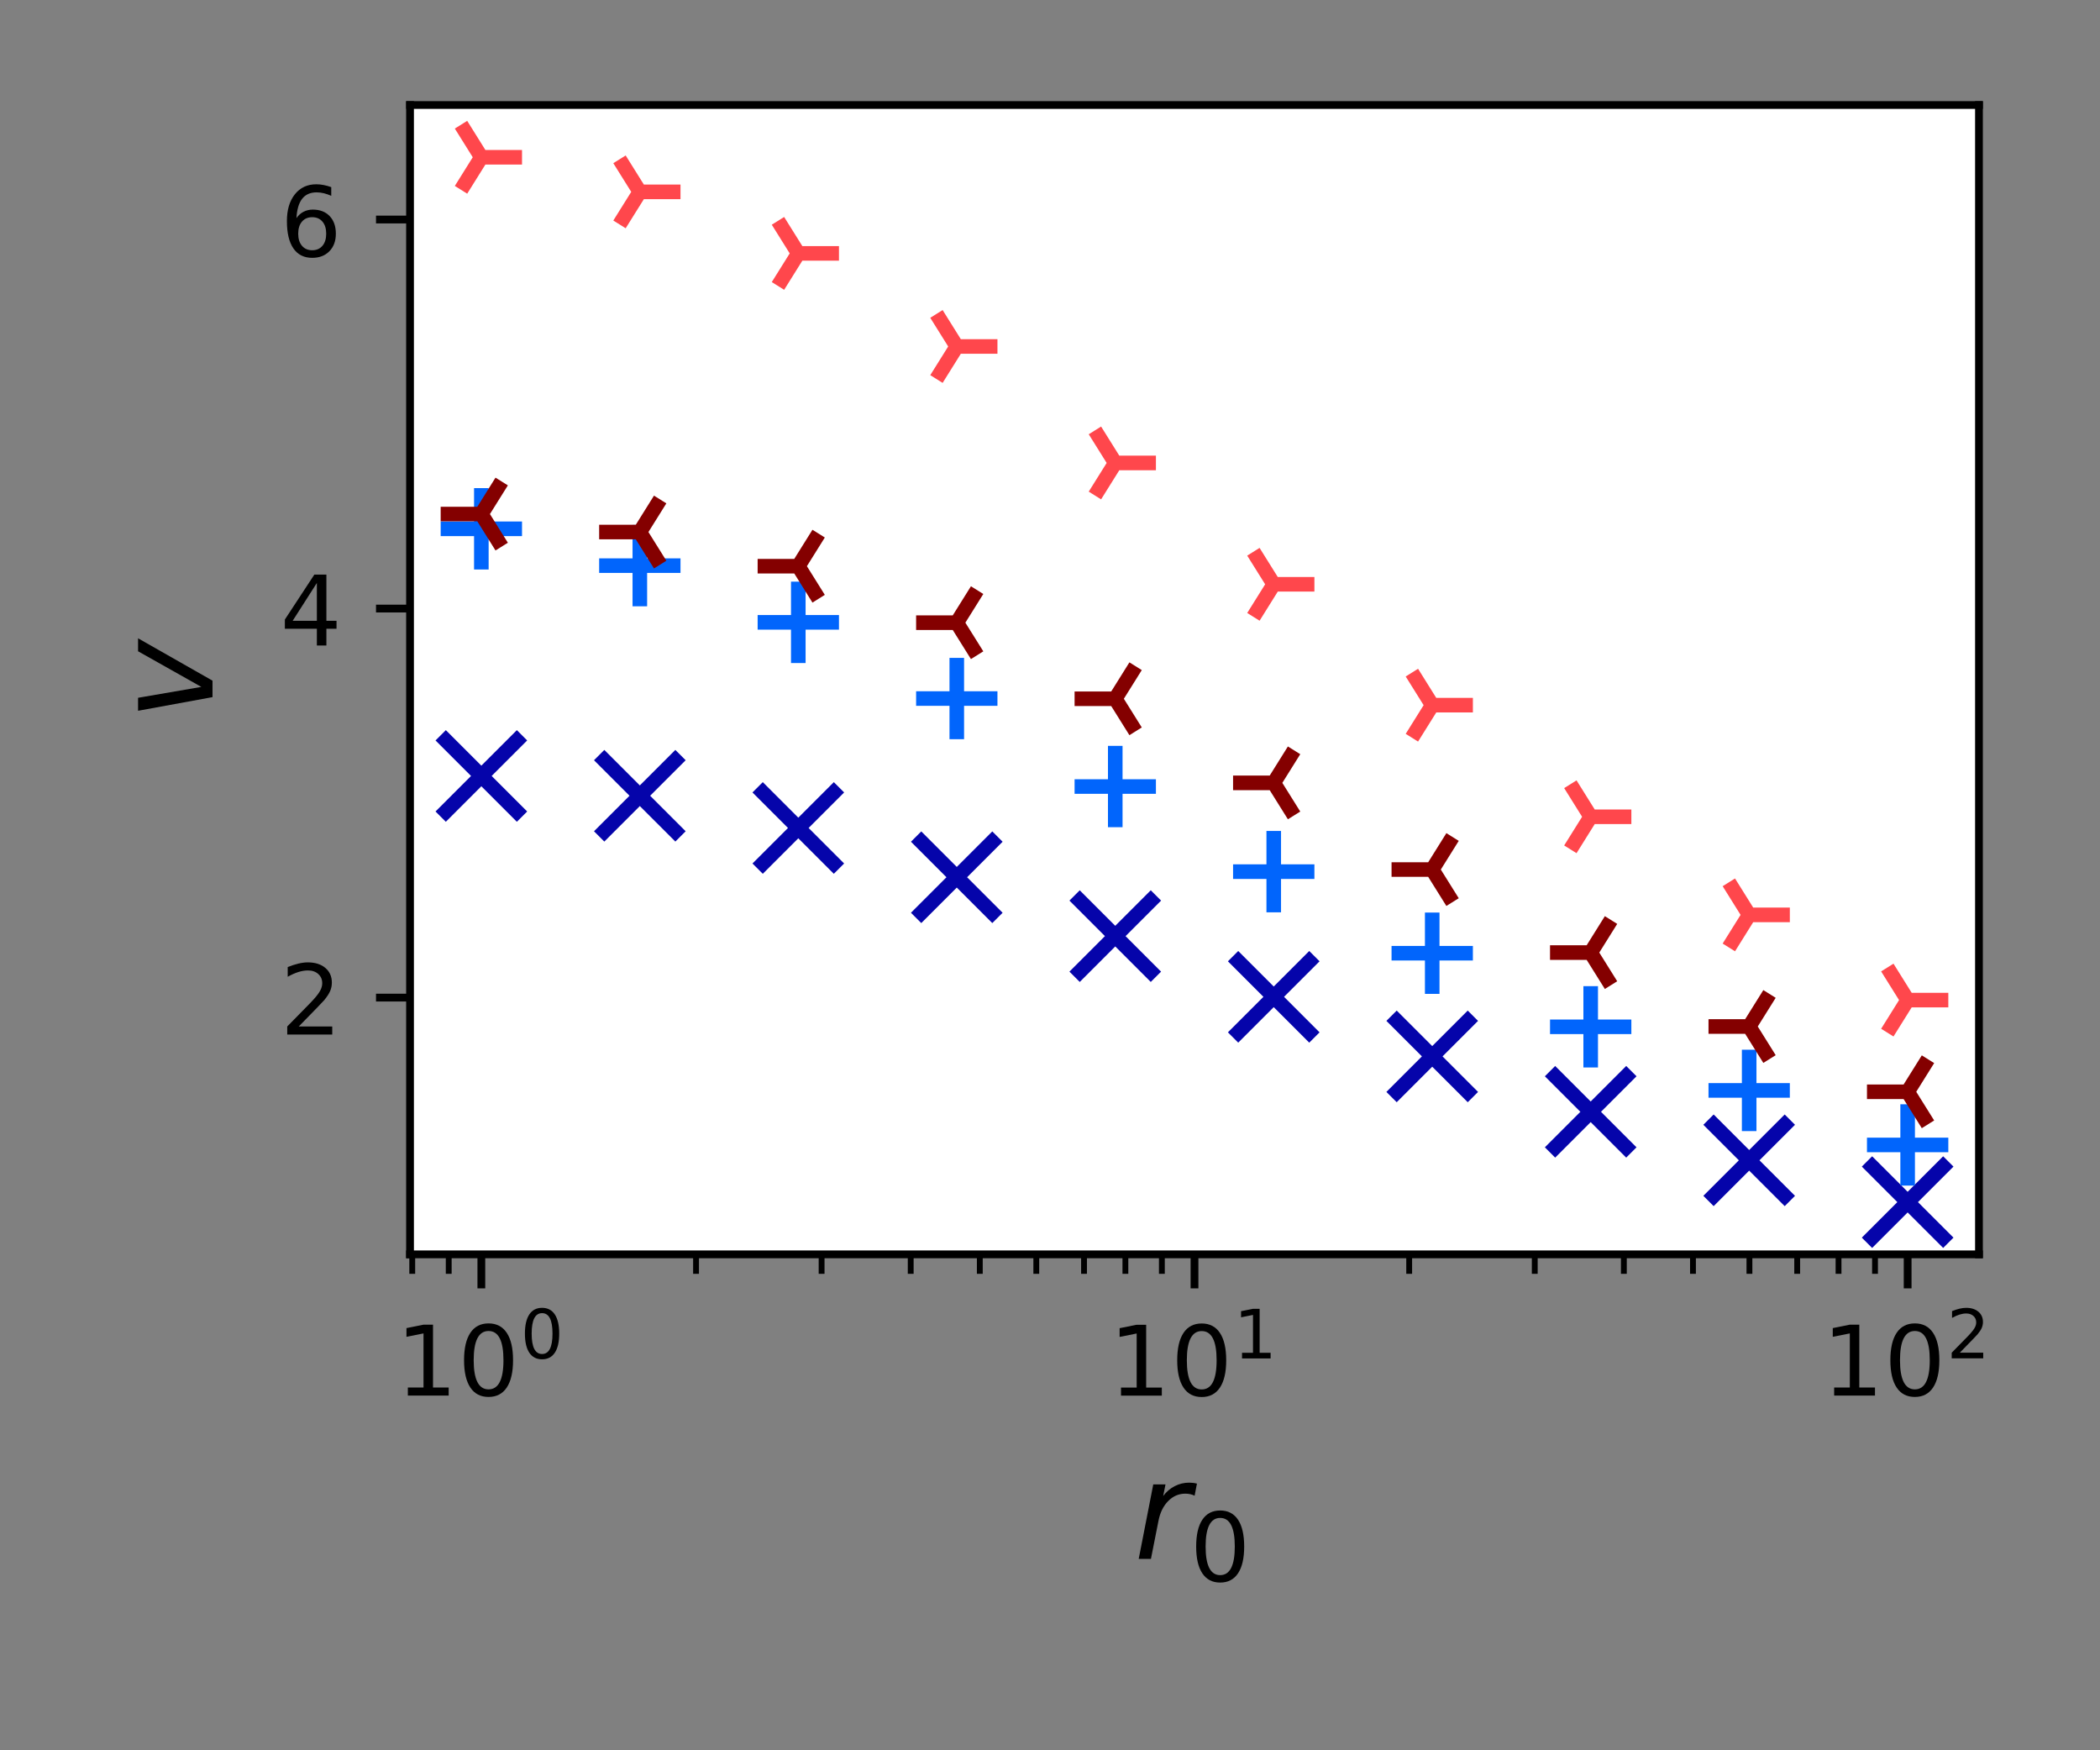<?xml version="1.0" encoding="utf-8" standalone="no"?>
<!DOCTYPE svg PUBLIC "-//W3C//DTD SVG 1.1//EN"
  "http://www.w3.org/Graphics/SVG/1.1/DTD/svg11.dtd">
<!-- Created with matplotlib (https://matplotlib.org/) -->
<svg height="180pt" version="1.1" viewBox="0 0 216 180" width="216pt" xmlns="http://www.w3.org/2000/svg" xmlns:xlink="http://www.w3.org/1999/xlink">
 <rect x="0" y="0" width="216" height="180" fill="#808080" stroke="none"/>
 <defs>
  <style type="text/css">*{stroke-linecap:butt;stroke-linejoin:round;}</style>
 </defs>
 <g id="figure_1">
  <g id="patch_1">
   <path d="M 0 180 
L 216 180 
L 216 0 
L 0 0 
z
" style="fill:none;"/>
  </g>
  <g id="axes_1">
   <g id="patch_2">
    <path d="M 42.175 129 
L 203.551 129 
L 203.551 10.8 
L 42.175 10.8 
z
" style="fill:#ffffff;"/>
   </g>
   <g id="PathCollection_1">
    <defs>
     <path d="M -4.183 4.183 
L 4.183 -4.183 
M -4.183 -4.183 
L 4.183 4.183 
" id="maeae764a94" style="stroke:#0504aa;stroke-width:1.5;"/>
    </defs>
    <g clip-path="url(#pba77103314)">
     <use style="fill:#0504aa;stroke:#0504aa;stroke-width:1.5;" x="49.51" xlink:href="#maeae764a94" y="79.801"/>
     <use style="fill:#0504aa;stroke:#0504aa;stroke-width:1.5;" x="65.811" xlink:href="#maeae764a94" y="81.835"/>
     <use style="fill:#0504aa;stroke:#0504aa;stroke-width:1.5;" x="82.111" xlink:href="#maeae764a94" y="85.149"/>
     <use style="fill:#0504aa;stroke:#0504aa;stroke-width:1.5;" x="98.412" xlink:href="#maeae764a94" y="90.216"/>
     <use style="fill:#0504aa;stroke:#0504aa;stroke-width:1.5;" x="114.712" xlink:href="#maeae764a94" y="96.271"/>
     <use style="fill:#0504aa;stroke:#0504aa;stroke-width:1.5;" x="131.013" xlink:href="#maeae764a94" y="102.514"/>
     <use style="fill:#0504aa;stroke:#0504aa;stroke-width:1.5;" x="147.314" xlink:href="#maeae764a94" y="108.641"/>
     <use style="fill:#0504aa;stroke:#0504aa;stroke-width:1.5;" x="163.614" xlink:href="#maeae764a94" y="114.338"/>
     <use style="fill:#0504aa;stroke:#0504aa;stroke-width:1.5;" x="179.915" xlink:href="#maeae764a94" y="119.327"/>
     <use style="fill:#0504aa;stroke:#0504aa;stroke-width:1.5;" x="196.215" xlink:href="#maeae764a94" y="123.627"/>
    </g>
   </g>
   <g id="PathCollection_2">
    <defs>
     <path d="M -4.183 0 
L 4.183 0 
M 0 4.183 
L 0 -4.183 
" id="m96a82d77a9" style="stroke:#0165fc;stroke-width:1.5;"/>
    </defs>
    <g clip-path="url(#pba77103314)">
     <use style="fill:#0165fc;stroke:#0165fc;stroke-width:1.5;" x="49.51" xlink:href="#m96a82d77a9" y="54.382"/>
     <use style="fill:#0165fc;stroke:#0165fc;stroke-width:1.5;" x="65.811" xlink:href="#m96a82d77a9" y="58.169"/>
     <use style="fill:#0165fc;stroke:#0165fc;stroke-width:1.5;" x="82.111" xlink:href="#m96a82d77a9" y="64.002"/>
     <use style="fill:#0165fc;stroke:#0165fc;stroke-width:1.5;" x="98.412" xlink:href="#m96a82d77a9" y="71.839"/>
     <use style="fill:#0165fc;stroke:#0165fc;stroke-width:1.5;" x="114.712" xlink:href="#m96a82d77a9" y="80.887"/>
     <use style="fill:#0165fc;stroke:#0165fc;stroke-width:1.5;" x="131.013" xlink:href="#m96a82d77a9" y="89.641"/>
     <use style="fill:#0165fc;stroke:#0165fc;stroke-width:1.5;" x="147.314" xlink:href="#m96a82d77a9" y="98.03"/>
     <use style="fill:#0165fc;stroke:#0165fc;stroke-width:1.5;" x="163.614" xlink:href="#m96a82d77a9" y="105.599"/>
     <use style="fill:#0165fc;stroke:#0165fc;stroke-width:1.5;" x="179.915" xlink:href="#m96a82d77a9" y="112.139"/>
     <use style="fill:#0165fc;stroke:#0165fc;stroke-width:1.5;" x="196.215" xlink:href="#m96a82d77a9" y="117.745"/>
    </g>
   </g>
   <g id="PathCollection_3">
    <defs>
     <path d="M 0 0 
L -4.183 -0 
M 0 0 
L 2.092 3.347 
M 0 0 
L 2.092 -3.347 
" id="m2ddac48466" style="stroke:#840000;stroke-width:1.5;"/>
    </defs>
    <g clip-path="url(#pba77103314)">
     <use style="fill:#840000;stroke:#840000;stroke-width:1.5;" x="49.51" xlink:href="#m2ddac48466" y="52.866"/>
     <use style="fill:#840000;stroke:#840000;stroke-width:1.5;" x="65.811" xlink:href="#m2ddac48466" y="54.716"/>
     <use style="fill:#840000;stroke:#840000;stroke-width:1.5;" x="82.111" xlink:href="#m2ddac48466" y="58.227"/>
     <use style="fill:#840000;stroke:#840000;stroke-width:1.5;" x="98.412" xlink:href="#m2ddac48466" y="64.036"/>
     <use style="fill:#840000;stroke:#840000;stroke-width:1.5;" x="114.712" xlink:href="#m2ddac48466" y="71.862"/>
     <use style="fill:#840000;stroke:#840000;stroke-width:1.5;" x="131.013" xlink:href="#m2ddac48466" y="80.511"/>
     <use style="fill:#840000;stroke:#840000;stroke-width:1.5;" x="147.314" xlink:href="#m2ddac48466" y="89.425"/>
     <use style="fill:#840000;stroke:#840000;stroke-width:1.5;" x="163.614" xlink:href="#m2ddac48466" y="97.963"/>
     <use style="fill:#840000;stroke:#840000;stroke-width:1.5;" x="179.915" xlink:href="#m2ddac48466" y="105.566"/>
     <use style="fill:#840000;stroke:#840000;stroke-width:1.5;" x="196.215" xlink:href="#m2ddac48466" y="112.279"/>
    </g>
   </g>
   <g id="PathCollection_4">
    <defs>
     <path d="M 0 0 
L 4.183 0 
M 0 0 
L -2.092 -3.347 
M 0 0 
L -2.092 3.347 
" id="m55d1dd4fa5" style="stroke:#ff474c;stroke-width:1.5;"/>
    </defs>
    <g clip-path="url(#pba77103314)">
     <use style="fill:#ff474c;stroke:#ff474c;stroke-width:1.5;" x="49.51" xlink:href="#m55d1dd4fa5" y="16.173"/>
     <use style="fill:#ff474c;stroke:#ff474c;stroke-width:1.5;" x="65.811" xlink:href="#m55d1dd4fa5" y="19.731"/>
     <use style="fill:#ff474c;stroke:#ff474c;stroke-width:1.5;" x="82.111" xlink:href="#m55d1dd4fa5" y="26.059"/>
     <use style="fill:#ff474c;stroke:#ff474c;stroke-width:1.5;" x="98.412" xlink:href="#m55d1dd4fa5" y="35.632"/>
     <use style="fill:#ff474c;stroke:#ff474c;stroke-width:1.5;" x="114.712" xlink:href="#m55d1dd4fa5" y="47.61"/>
     <use style="fill:#ff474c;stroke:#ff474c;stroke-width:1.5;" x="131.013" xlink:href="#m55d1dd4fa5" y="60.09"/>
     <use style="fill:#ff474c;stroke:#ff474c;stroke-width:1.5;" x="147.314" xlink:href="#m55d1dd4fa5" y="72.52"/>
     <use style="fill:#ff474c;stroke:#ff474c;stroke-width:1.5;" x="163.614" xlink:href="#m55d1dd4fa5" y="83.998"/>
     <use style="fill:#ff474c;stroke:#ff474c;stroke-width:1.5;" x="179.915" xlink:href="#m55d1dd4fa5" y="94.087"/>
     <use style="fill:#ff474c;stroke:#ff474c;stroke-width:1.5;" x="196.215" xlink:href="#m55d1dd4fa5" y="102.849"/>
    </g>
   </g>
   <g id="matplotlib.axis_1">
    <g id="xtick_1">
     <g id="line2d_1">
      <defs>
       <path d="M 0 0 
L 0 3.5 
" id="m63b6595489" style="stroke:#000000;stroke-width:0.8;"/>
      </defs>
      <g>
       <use style="stroke:#000000;stroke-width:0.8;" x="49.51" xlink:href="#m63b6595489" y="129"/>
      </g>
     </g>
     <g id="text_1">
      <!-- $\mathdefault{10^{0}}$ -->
      <g transform="translate(40.71 143.598)scale(0.1 -0.1)">
       <defs>
        <path d="M 12.406 8.297 
L 28.516 8.297 
L 28.516 63.922 
L 10.984 60.406 
L 10.984 69.391 
L 28.422 72.906 
L 38.281 72.906 
L 38.281 8.297 
L 54.391 8.297 
L 54.391 0 
L 12.406 0 
z
" id="DejaVuSans-49"/>
        <path d="M 31.781 66.406 
Q 24.172 66.406 20.328 58.906 
Q 16.5 51.422 16.5 36.375 
Q 16.5 21.391 20.328 13.891 
Q 24.172 6.391 31.781 6.391 
Q 39.453 6.391 43.281 13.891 
Q 47.125 21.391 47.125 36.375 
Q 47.125 51.422 43.281 58.906 
Q 39.453 66.406 31.781 66.406 
z
M 31.781 74.219 
Q 44.047 74.219 50.516 64.516 
Q 56.984 54.828 56.984 36.375 
Q 56.984 17.969 50.516 8.266 
Q 44.047 -1.422 31.781 -1.422 
Q 19.531 -1.422 13.062 8.266 
Q 6.594 17.969 6.594 36.375 
Q 6.594 54.828 13.062 64.516 
Q 19.531 74.219 31.781 74.219 
z
" id="DejaVuSans-48"/>
       </defs>
       <use transform="translate(0 0.766)" xlink:href="#DejaVuSans-49"/>
       <use transform="translate(63.623 0.766)" xlink:href="#DejaVuSans-48"/>
       <use transform="translate(128.203 39.047)scale(0.7)" xlink:href="#DejaVuSans-48"/>
      </g>
     </g>
    </g>
    <g id="xtick_2">
     <g id="line2d_2">
      <g>
       <use style="stroke:#000000;stroke-width:0.8;" x="122.863" xlink:href="#m63b6595489" y="129"/>
      </g>
     </g>
     <g id="text_2">
      <!-- $\mathdefault{10^{1}}$ -->
      <g transform="translate(114.063 143.598)scale(0.1 -0.1)">
       <use transform="translate(0 0.684)" xlink:href="#DejaVuSans-49"/>
       <use transform="translate(63.623 0.684)" xlink:href="#DejaVuSans-48"/>
       <use transform="translate(128.203 38.966)scale(0.7)" xlink:href="#DejaVuSans-49"/>
      </g>
     </g>
    </g>
    <g id="xtick_3">
     <g id="line2d_3">
      <g>
       <use style="stroke:#000000;stroke-width:0.8;" x="196.215" xlink:href="#m63b6595489" y="129"/>
      </g>
     </g>
     <g id="text_3">
      <!-- $\mathdefault{10^{2}}$ -->
      <g transform="translate(187.415 143.598)scale(0.1 -0.1)">
       <defs>
        <path d="M 19.188 8.297 
L 53.609 8.297 
L 53.609 0 
L 7.328 0 
L 7.328 8.297 
Q 12.938 14.109 22.625 23.891 
Q 32.328 33.688 34.812 36.531 
Q 39.547 41.844 41.422 45.531 
Q 43.312 49.219 43.312 52.781 
Q 43.312 58.594 39.234 62.25 
Q 35.156 65.922 28.609 65.922 
Q 23.969 65.922 18.812 64.312 
Q 13.672 62.703 7.812 59.422 
L 7.812 69.391 
Q 13.766 71.781 18.938 73 
Q 24.125 74.219 28.422 74.219 
Q 39.75 74.219 46.484 68.547 
Q 53.219 62.891 53.219 53.422 
Q 53.219 48.922 51.531 44.891 
Q 49.859 40.875 45.406 35.406 
Q 44.188 33.984 37.641 27.219 
Q 31.109 20.453 19.188 8.297 
z
" id="DejaVuSans-50"/>
       </defs>
       <use transform="translate(0 0.766)" xlink:href="#DejaVuSans-49"/>
       <use transform="translate(63.623 0.766)" xlink:href="#DejaVuSans-48"/>
       <use transform="translate(128.203 39.047)scale(0.7)" xlink:href="#DejaVuSans-50"/>
      </g>
     </g>
    </g>
    <g id="xtick_4">
     <g id="line2d_4">
      <defs>
       <path d="M 0 0 
L 0 2 
" id="m93389f2880" style="stroke:#000000;stroke-width:0.6;"/>
      </defs>
      <g>
       <use style="stroke:#000000;stroke-width:0.6;" x="42.402" xlink:href="#m93389f2880" y="129"/>
      </g>
     </g>
    </g>
    <g id="xtick_5">
     <g id="line2d_5">
      <g>
       <use style="stroke:#000000;stroke-width:0.6;" x="46.154" xlink:href="#m93389f2880" y="129"/>
      </g>
     </g>
    </g>
    <g id="xtick_6">
     <g id="line2d_6">
      <g>
       <use style="stroke:#000000;stroke-width:0.6;" x="71.592" xlink:href="#m93389f2880" y="129"/>
      </g>
     </g>
    </g>
    <g id="xtick_7">
     <g id="line2d_7">
      <g>
       <use style="stroke:#000000;stroke-width:0.6;" x="84.508" xlink:href="#m93389f2880" y="129"/>
      </g>
     </g>
    </g>
    <g id="xtick_8">
     <g id="line2d_8">
      <g>
       <use style="stroke:#000000;stroke-width:0.6;" x="93.673" xlink:href="#m93389f2880" y="129"/>
      </g>
     </g>
    </g>
    <g id="xtick_9">
     <g id="line2d_9">
      <g>
       <use style="stroke:#000000;stroke-width:0.6;" x="100.781" xlink:href="#m93389f2880" y="129"/>
      </g>
     </g>
    </g>
    <g id="xtick_10">
     <g id="line2d_10">
      <g>
       <use style="stroke:#000000;stroke-width:0.6;" x="106.59" xlink:href="#m93389f2880" y="129"/>
      </g>
     </g>
    </g>
    <g id="xtick_11">
     <g id="line2d_11">
      <g>
       <use style="stroke:#000000;stroke-width:0.6;" x="111.5" xlink:href="#m93389f2880" y="129"/>
      </g>
     </g>
    </g>
    <g id="xtick_12">
     <g id="line2d_12">
      <g>
       <use style="stroke:#000000;stroke-width:0.6;" x="115.754" xlink:href="#m93389f2880" y="129"/>
      </g>
     </g>
    </g>
    <g id="xtick_13">
     <g id="line2d_13">
      <g>
       <use style="stroke:#000000;stroke-width:0.6;" x="119.506" xlink:href="#m93389f2880" y="129"/>
      </g>
     </g>
    </g>
    <g id="xtick_14">
     <g id="line2d_14">
      <g>
       <use style="stroke:#000000;stroke-width:0.6;" x="144.944" xlink:href="#m93389f2880" y="129"/>
      </g>
     </g>
    </g>
    <g id="xtick_15">
     <g id="line2d_15">
      <g>
       <use style="stroke:#000000;stroke-width:0.6;" x="157.861" xlink:href="#m93389f2880" y="129"/>
      </g>
     </g>
    </g>
    <g id="xtick_16">
     <g id="line2d_16">
      <g>
       <use style="stroke:#000000;stroke-width:0.6;" x="167.025" xlink:href="#m93389f2880" y="129"/>
      </g>
     </g>
    </g>
    <g id="xtick_17">
     <g id="line2d_17">
      <g>
       <use style="stroke:#000000;stroke-width:0.6;" x="174.134" xlink:href="#m93389f2880" y="129"/>
      </g>
     </g>
    </g>
    <g id="xtick_18">
     <g id="line2d_18">
      <g>
       <use style="stroke:#000000;stroke-width:0.6;" x="179.942" xlink:href="#m93389f2880" y="129"/>
      </g>
     </g>
    </g>
    <g id="xtick_19">
     <g id="line2d_19">
      <g>
       <use style="stroke:#000000;stroke-width:0.6;" x="184.853" xlink:href="#m93389f2880" y="129"/>
      </g>
     </g>
    </g>
    <g id="xtick_20">
     <g id="line2d_20">
      <g>
       <use style="stroke:#000000;stroke-width:0.6;" x="189.107" xlink:href="#m93389f2880" y="129"/>
      </g>
     </g>
    </g>
    <g id="xtick_21">
     <g id="line2d_21">
      <g>
       <use style="stroke:#000000;stroke-width:0.6;" x="192.859" xlink:href="#m93389f2880" y="129"/>
      </g>
     </g>
    </g>
    <g id="text_4">
     <!-- $r_0$ -->
     <g transform="translate(116.633 160.316)scale(0.14 -0.14)">
      <defs>
       <path d="M 44.578 46.391 
Q 43.219 47.125 41.453 47.516 
Q 39.703 47.906 37.703 47.906 
Q 30.516 47.906 25.141 42.453 
Q 19.781 37.016 18.016 27.875 
L 12.5 0 
L 3.516 0 
L 14.203 54.688 
L 23.188 54.688 
L 21.484 46.188 
Q 25.047 50.922 30 53.453 
Q 34.969 56 40.578 56 
Q 42.047 56 43.453 55.828 
Q 44.875 55.672 46.297 55.281 
z
" id="DejaVuSans-Oblique-114"/>
      </defs>
      <use xlink:href="#DejaVuSans-Oblique-114"/>
      <use transform="translate(41.113 -16.406)scale(0.7)" xlink:href="#DejaVuSans-48"/>
     </g>
    </g>
   </g>
   <g id="matplotlib.axis_2">
    <g id="ytick_1">
     <g id="line2d_22">
      <defs>
       <path d="M 0 0 
L -3.5 0 
" id="m367bcf3749" style="stroke:#000000;stroke-width:0.8;"/>
      </defs>
      <g>
       <use style="stroke:#000000;stroke-width:0.8;" x="42.175" xlink:href="#m367bcf3749" y="102.594"/>
      </g>
     </g>
     <g id="text_5">
      <!-- 2 -->
      <g transform="translate(28.812 106.393)scale(0.1 -0.1)">
       <use xlink:href="#DejaVuSans-50"/>
      </g>
     </g>
    </g>
    <g id="ytick_2">
     <g id="line2d_23">
      <g>
       <use style="stroke:#000000;stroke-width:0.8;" x="42.175" xlink:href="#m367bcf3749" y="62.584"/>
      </g>
     </g>
     <g id="text_6">
      <!-- 4 -->
      <g transform="translate(28.812 66.383)scale(0.1 -0.1)">
       <defs>
        <path d="M 37.797 64.312 
L 12.891 25.391 
L 37.797 25.391 
z
M 35.203 72.906 
L 47.609 72.906 
L 47.609 25.391 
L 58.016 25.391 
L 58.016 17.188 
L 47.609 17.188 
L 47.609 0 
L 37.797 0 
L 37.797 17.188 
L 4.891 17.188 
L 4.891 26.703 
z
" id="DejaVuSans-52"/>
       </defs>
       <use xlink:href="#DejaVuSans-52"/>
      </g>
     </g>
    </g>
    <g id="ytick_3">
     <g id="line2d_24">
      <g>
       <use style="stroke:#000000;stroke-width:0.8;" x="42.175" xlink:href="#m367bcf3749" y="22.575"/>
      </g>
     </g>
     <g id="text_7">
      <!-- 6 -->
      <g transform="translate(28.812 26.374)scale(0.1 -0.1)">
       <defs>
        <path d="M 33.016 40.375 
Q 26.375 40.375 22.484 35.828 
Q 18.609 31.297 18.609 23.391 
Q 18.609 15.531 22.484 10.953 
Q 26.375 6.391 33.016 6.391 
Q 39.656 6.391 43.531 10.953 
Q 47.406 15.531 47.406 23.391 
Q 47.406 31.297 43.531 35.828 
Q 39.656 40.375 33.016 40.375 
z
M 52.594 71.297 
L 52.594 62.312 
Q 48.875 64.062 45.094 64.984 
Q 41.312 65.922 37.594 65.922 
Q 27.828 65.922 22.672 59.328 
Q 17.531 52.734 16.797 39.406 
Q 19.672 43.656 24.016 45.922 
Q 28.375 48.188 33.594 48.188 
Q 44.578 48.188 50.953 41.516 
Q 57.328 34.859 57.328 23.391 
Q 57.328 12.156 50.688 5.359 
Q 44.047 -1.422 33.016 -1.422 
Q 20.359 -1.422 13.672 8.266 
Q 6.984 17.969 6.984 36.375 
Q 6.984 53.656 15.188 63.938 
Q 23.391 74.219 37.203 74.219 
Q 40.922 74.219 44.703 73.484 
Q 48.484 72.75 52.594 71.297 
z
" id="DejaVuSans-54"/>
       </defs>
       <use xlink:href="#DejaVuSans-54"/>
      </g>
     </g>
    </g>
    <g id="text_8">
     <!-- $v$ -->
     <g transform="translate(21.901 74.1)rotate(-90)scale(0.14 -0.14)">
      <defs>
       <path d="M 7.172 54.688 
L 16.703 54.688 
L 24.703 8.203 
L 50.875 54.688 
L 60.406 54.688 
L 29.297 0 
L 17.188 0 
z
" id="DejaVuSans-Oblique-118"/>
      </defs>
      <use transform="translate(0 0.312)" xlink:href="#DejaVuSans-Oblique-118"/>
     </g>
    </g>
   </g>
   <g id="patch_3">
    <path d="M 42.175 129 
L 42.175 10.8 
" style="fill:none;stroke:#000000;stroke-linecap:square;stroke-linejoin:miter;stroke-width:0.8;"/>
   </g>
   <g id="patch_4">
    <path d="M 203.551 129 
L 203.551 10.8 
" style="fill:none;stroke:#000000;stroke-linecap:square;stroke-linejoin:miter;stroke-width:0.8;"/>
   </g>
   <g id="patch_5">
    <path d="M 42.175 129 
L 203.551 129 
" style="fill:none;stroke:#000000;stroke-linecap:square;stroke-linejoin:miter;stroke-width:0.8;"/>
   </g>
   <g id="patch_6">
    <path d="M 42.175 10.8 
L 203.551 10.8 
" style="fill:none;stroke:#000000;stroke-linecap:square;stroke-linejoin:miter;stroke-width:0.8;"/>
   </g>
  </g>
 </g>
 <defs>
  <clipPath id="pba77103314">
   <rect height="118.2" width="161.376" x="42.175" y="10.8"/>
  </clipPath>
 </defs>
</svg>
